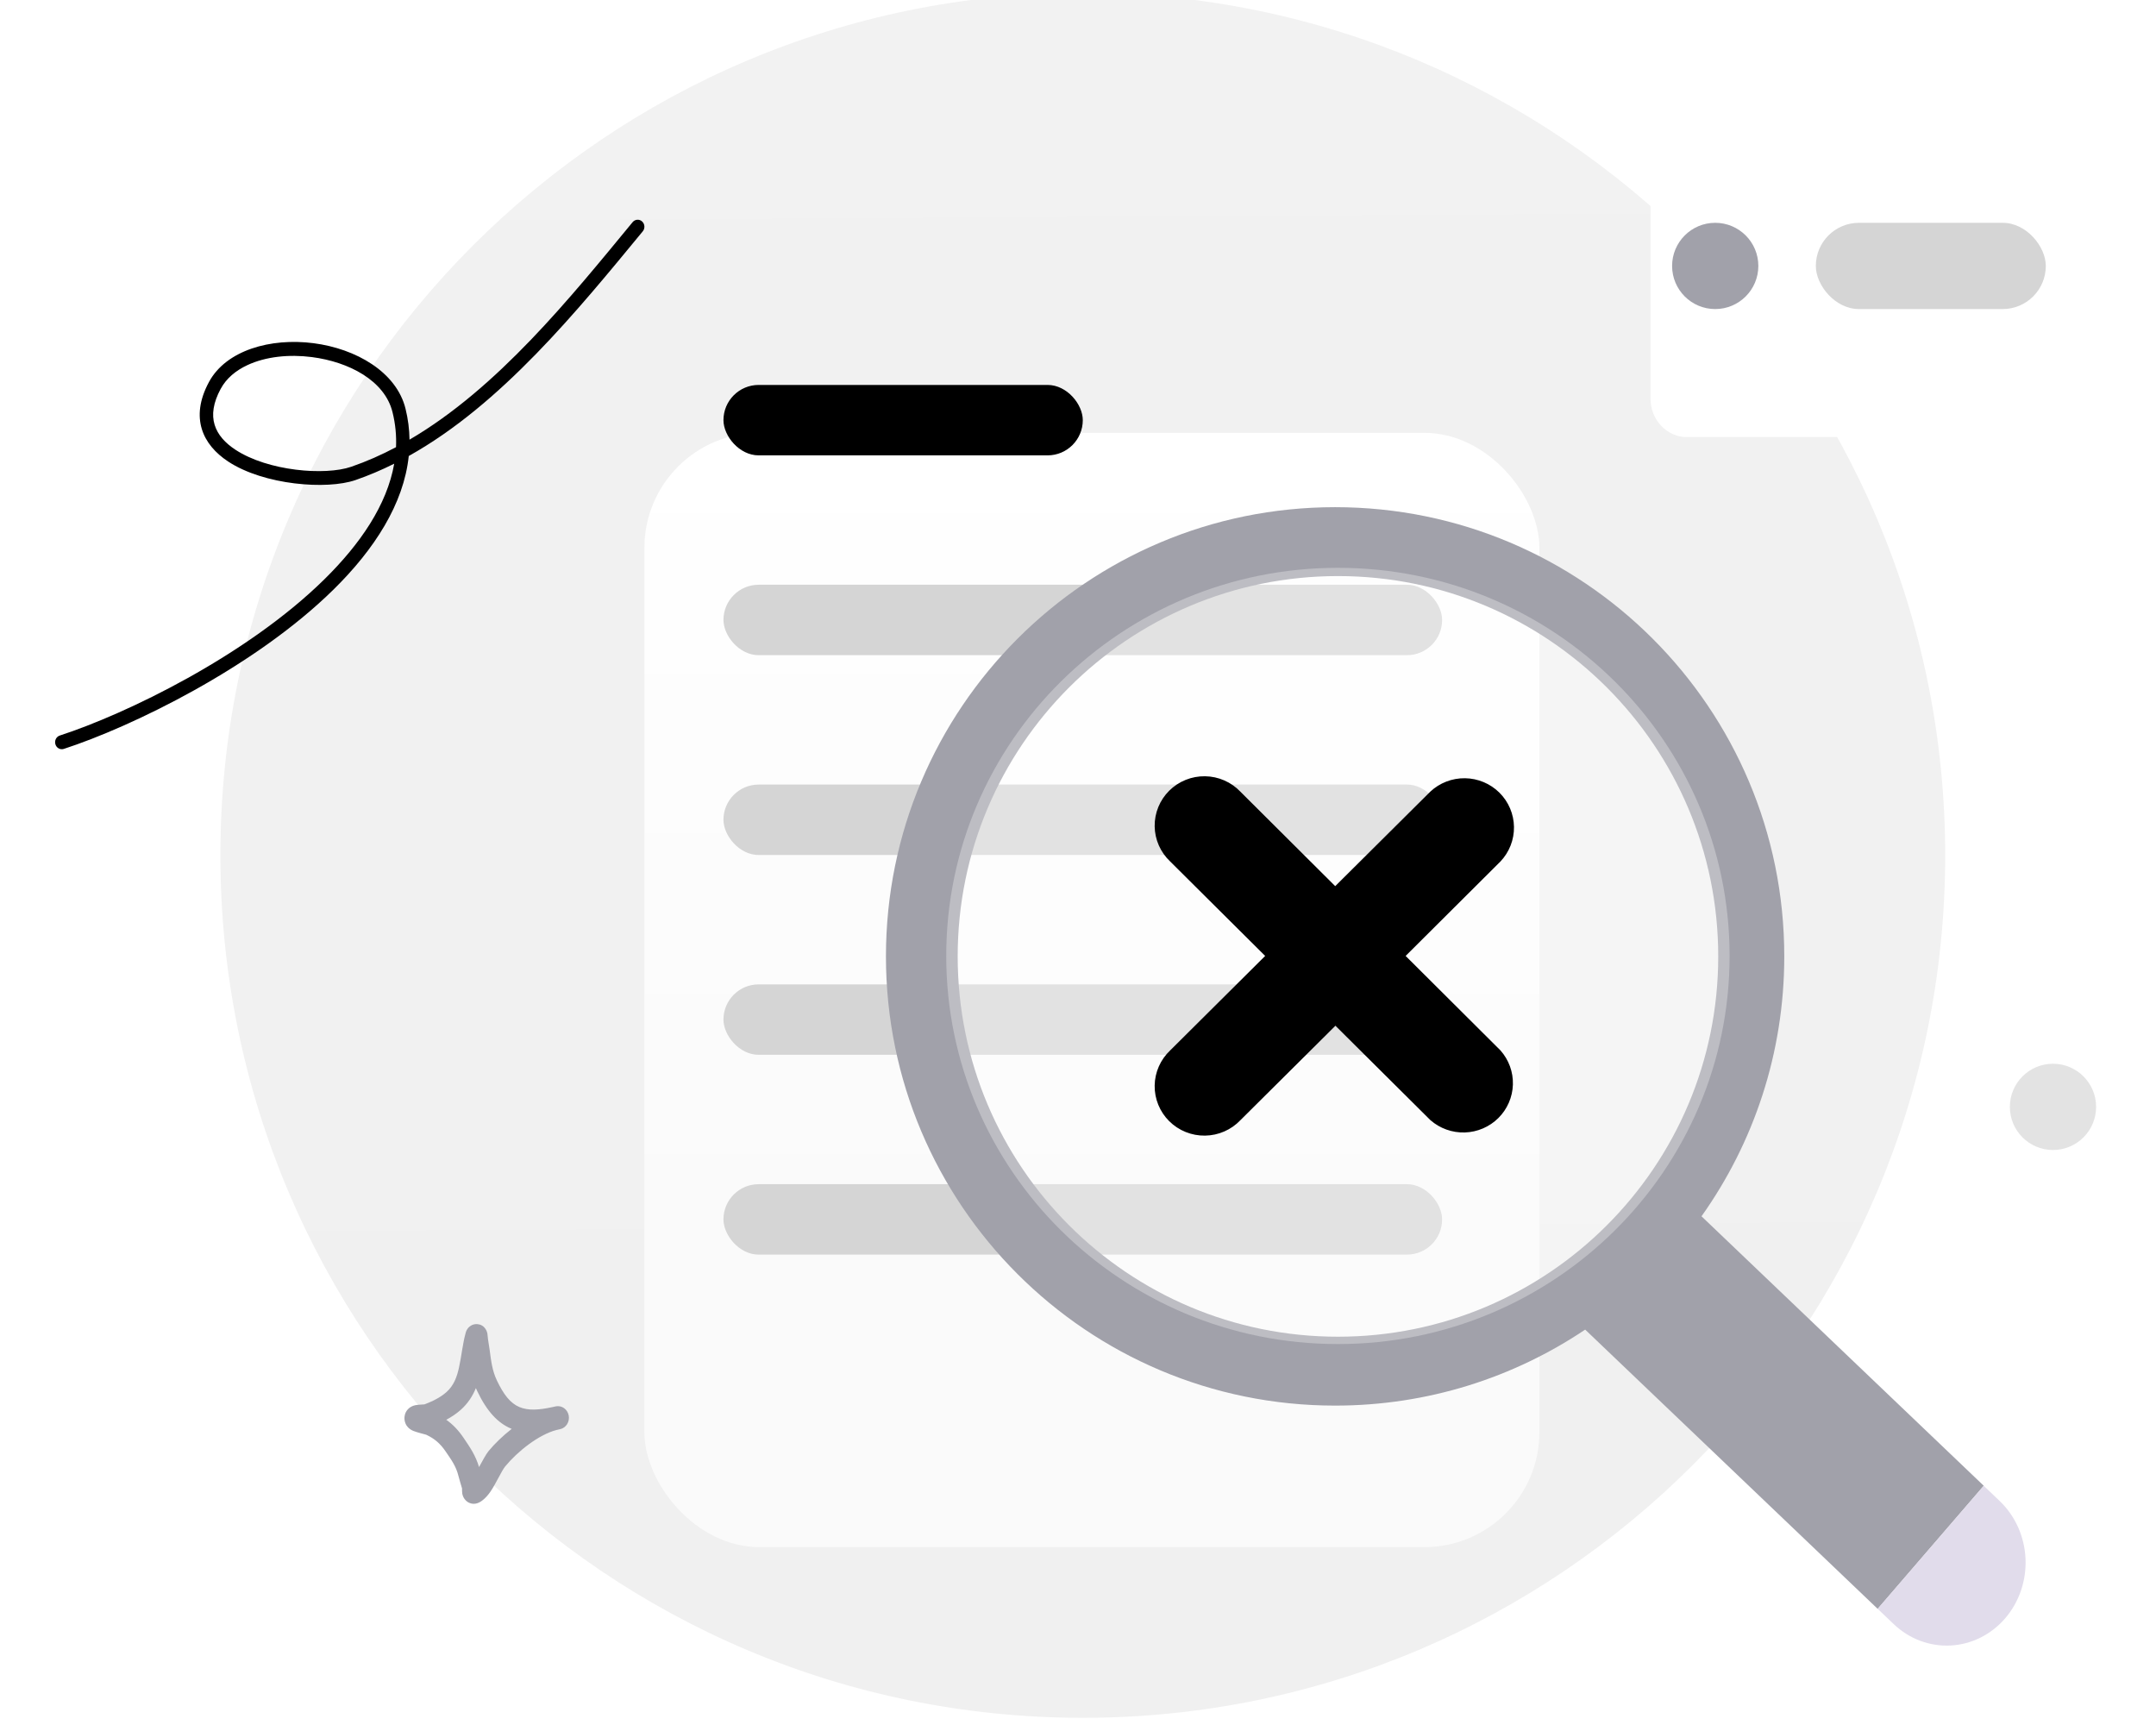 <svg width="225" height="180" viewBox="0 0 225 180" fill="none" xmlns="http://www.w3.org/2000/svg">
<g clip-path="url(#clip0_3024_15727)">
<path d="M113 179.25C162.706 179.25 203 138.956 203 89.25C203 39.544 162.706 -0.75 113 -0.75C63.294 -0.75 23 39.544 23 89.25C23 138.956 63.294 179.25 113 179.25Z" fill="url(#paint0_linear_3024_15727)"/>
<g filter="url(#filter0_d_3024_15727)">
<rect x="67.25" y="25.167" width="93.403" height="116.272" rx="12" fill="url(#paint1_linear_3024_15727)"/>
</g>
<rect x="75.5" y="40.167" width="37.5" height="7.35" rx="3.675" fill="black"/>
<rect x="75.5" y="61.017" width="75" height="7.35" rx="3.675" fill="#D5D5D5"/>
<rect x="75.5" y="81.867" width="75" height="7.35" rx="3.675" fill="#D5D5D5"/>
<rect x="75.5" y="102.717" width="75" height="7.35" rx="3.675" fill="#D5D5D5"/>
<rect x="75.5" y="123.567" width="75" height="7.35" rx="3.675" fill="#D5D5D5"/>
<g filter="url(#filter1_d_3024_15727)">
<path d="M216.612 12.317H171.552C169.452 12.317 167.75 14.109 167.75 16.319V38.608C167.75 40.818 169.452 42.609 171.552 42.609H216.612C218.712 42.609 220.414 40.818 220.414 38.608V16.319C220.414 14.109 218.712 12.317 216.612 12.317Z" fill="white"/>
</g>
<path d="M179 32.25C181.485 32.25 183.5 30.235 183.5 27.75C183.5 25.265 181.485 23.25 179 23.25C176.515 23.25 174.5 25.265 174.5 27.75C174.5 30.235 176.515 32.25 179 32.25Z" fill="#A1A1AA"/>
<rect x="189.5" y="23.25" width="24" height="9" rx="4.5" fill="#D5D5D5"/>
<path fill-rule="evenodd" clip-rule="evenodd" d="M139.332 146.672C148.992 146.672 157.97 143.75 165.429 138.741L195.953 167.88L207.024 155.036L177.569 126.918C183.009 119.263 186.207 109.903 186.207 99.797C186.207 73.909 165.221 52.922 139.332 52.922C113.444 52.922 92.457 73.909 92.457 99.797C92.457 125.685 113.444 146.672 139.332 146.672ZM179.314 99.797C179.314 121.715 161.546 139.482 139.629 139.482C117.712 139.482 99.944 121.715 99.944 99.797C99.944 77.88 117.712 60.112 139.629 60.112C161.546 60.112 179.314 77.88 179.314 99.797Z" fill="#A1A1AA"/>
<g filter="url(#filter2_b_3024_15727)">
<path d="M139.625 140.25C162.2 140.25 180.5 122.118 180.5 99.75C180.5 77.382 162.2 59.25 139.625 59.25C117.05 59.25 98.75 77.382 98.75 99.75C98.75 122.118 117.05 140.25 139.625 140.25Z" fill="white" fill-opacity="0.3"/>
</g>
<path d="M146.692 99.75L156.584 89.897C157.511 88.922 158.019 87.626 157.999 86.285C157.98 84.944 157.436 83.664 156.482 82.715C155.528 81.767 154.239 81.226 152.89 81.207C151.541 81.188 150.237 81.693 149.257 82.614L139.343 92.467L129.451 82.614C128.975 82.113 128.403 81.712 127.768 81.435C127.134 81.158 126.45 81.01 125.757 81.001C125.064 80.991 124.376 81.119 123.734 81.378C123.092 81.637 122.508 82.022 122.018 82.509C121.528 82.996 121.141 83.576 120.881 84.214C120.62 84.852 120.491 85.536 120.501 86.225C120.51 86.914 120.659 87.594 120.938 88.224C121.217 88.855 121.62 89.424 122.123 89.897L132.032 99.75L122.123 109.603C121.62 110.077 121.217 110.645 120.938 111.276C120.659 111.907 120.51 112.586 120.501 113.275C120.491 113.964 120.62 114.648 120.881 115.286C121.141 115.924 121.528 116.504 122.018 116.991C122.508 117.478 123.092 117.863 123.734 118.122C124.376 118.381 125.064 118.509 125.757 118.499C126.45 118.49 127.134 118.342 127.768 118.065C128.403 117.788 128.975 117.387 129.451 116.886L139.365 107.033L149.279 116.886C150.269 117.753 151.554 118.212 152.873 118.17C154.191 118.127 155.444 117.586 156.376 116.658C157.307 115.729 157.847 114.482 157.886 113.172C157.925 111.861 157.459 110.585 156.584 109.603L146.692 99.75Z" fill="black"/>
<path d="M195.951 167.882L207.021 155.038L208.689 156.63C210.306 158.174 211.275 160.331 211.381 162.627C211.488 164.923 210.723 167.169 209.256 168.872C207.788 170.575 205.738 171.594 203.556 171.706C201.375 171.818 199.24 171.013 197.623 169.469L195.955 167.877L195.951 167.882Z" fill="#E1DCEB"/>
<path fill-rule="evenodd" clip-rule="evenodd" d="M42.736 45.879C42.722 44.809 42.588 43.73 42.319 42.644C41.378 38.833 37.18 36.386 32.711 35.81C28.244 35.235 23.599 36.544 21.809 39.86C20.785 41.755 20.644 43.389 21.062 44.767C21.479 46.137 22.468 47.273 23.809 48.158C27.551 50.623 34.102 51.127 37.092 50.096C38.474 49.618 39.825 49.043 41.14 48.385C40.388 52.694 37.586 56.776 33.846 60.455C25.72 68.451 13.109 74.519 6.241 76.751C5.872 76.871 5.667 77.28 5.782 77.665C5.897 78.051 6.289 78.266 6.658 78.147C13.661 75.871 26.518 69.674 34.805 61.519C39.087 57.308 42.137 52.567 42.658 47.582C52.337 42.181 60.285 32.382 67.081 24.136C67.333 23.831 67.299 23.369 67.006 23.105C66.713 22.843 66.272 22.876 66.019 23.182C59.501 31.091 51.936 40.499 42.736 45.879ZM41.329 46.662C41.382 45.46 41.269 44.239 40.963 43.007C40.149 39.708 36.408 37.758 32.54 37.26C30.169 36.955 27.731 37.206 25.819 38.099C24.616 38.659 23.626 39.472 23.029 40.579C22.245 42.03 22.076 43.271 22.397 44.324C22.718 45.384 23.517 46.236 24.556 46.92C27.966 49.168 33.931 49.646 36.652 48.707C38.257 48.154 39.814 47.464 41.329 46.662Z" fill="black"/>
<circle cx="214.25" cy="115.5" r="4.5" fill="#E3E3E3"/>
<path fill-rule="evenodd" clip-rule="evenodd" d="M44.288 146.545C45.091 146.243 45.937 145.843 46.588 145.264C47.362 144.575 47.677 143.689 47.888 142.756C48.16 141.557 48.268 140.28 48.597 139.079C48.719 138.634 48.954 138.465 49.054 138.39C49.309 138.201 49.566 138.151 49.807 138.17C50.094 138.192 50.488 138.306 50.747 138.811C50.784 138.884 50.831 138.994 50.864 139.145C50.887 139.256 50.903 139.602 50.928 139.745C50.99 140.097 51.042 140.448 51.091 140.802C51.254 141.979 51.347 142.978 51.862 144.06C52.56 145.527 53.26 146.426 54.209 146.823C55.127 147.208 56.224 147.136 57.625 146.834C57.759 146.8 57.891 146.771 58.021 146.747C58.639 146.633 59.23 147.06 59.352 147.708C59.473 148.356 59.08 148.987 58.468 149.129C58.34 149.159 58.214 149.187 58.089 149.213C56.195 149.706 54.002 151.467 52.728 153.01C52.335 153.485 51.76 154.815 51.173 155.663C50.741 156.288 50.254 156.701 49.846 156.846C49.572 156.944 49.341 156.929 49.151 156.88C48.874 156.808 48.644 156.65 48.468 156.399C48.372 156.261 48.282 156.077 48.24 155.842C48.22 155.729 48.217 155.442 48.218 155.311C48.098 154.879 47.952 154.456 47.845 154.019C47.591 152.977 47.092 152.318 46.499 151.446C45.945 150.631 45.35 150.119 44.477 149.71C44.364 149.68 43.447 149.444 43.124 149.309C42.651 149.11 42.426 148.777 42.344 148.598C42.205 148.294 42.191 148.028 42.219 147.807C42.26 147.48 42.399 147.2 42.647 146.974C42.8 146.834 43.029 146.698 43.335 146.631C43.572 146.579 44.2 146.549 44.288 146.545ZM49.663 144.846C49.705 144.946 49.751 145.046 49.799 145.147C50.821 147.297 51.965 148.497 53.355 149.08L53.402 149.099C52.472 149.825 51.63 150.637 50.987 151.416C50.722 151.736 50.371 152.402 49.992 153.085C49.648 151.907 49.085 151.075 48.377 150.033C47.836 149.238 47.269 148.64 46.572 148.152C47.113 147.86 47.629 147.518 48.078 147.119C48.825 146.454 49.319 145.683 49.663 144.846Z" fill="#A1A1AA"/>
</g>
<defs>
<filter id="filter0_d_3024_15727" x="37.25" y="15.167" width="153.403" height="176.271" filterUnits="userSpaceOnUse" color-interpolation-filters="sRGB">
<feFlood flood-opacity="0" result="BackgroundImageFix"/>
<feColorMatrix in="SourceAlpha" type="matrix" values="0 0 0 0 0 0 0 0 0 0 0 0 0 0 0 0 0 0 127 0" result="hardAlpha"/>
<feOffset dy="20"/>
<feGaussianBlur stdDeviation="15"/>
<feComposite in2="hardAlpha" operator="out"/>
<feColorMatrix type="matrix" values="0 0 0 0 0.571 0 0 0 0 0.571 0 0 0 0 0.571 0 0 0 0.19 0"/>
<feBlend mode="normal" in2="BackgroundImageFix" result="effect1_dropShadow_3024_15727"/>
<feBlend mode="normal" in="SourceGraphic" in2="effect1_dropShadow_3024_15727" result="shape"/>
</filter>
<filter id="filter1_d_3024_15727" x="162.5" y="5.567" width="72.164" height="49.792" filterUnits="userSpaceOnUse" color-interpolation-filters="sRGB">
<feFlood flood-opacity="0" result="BackgroundImageFix"/>
<feColorMatrix in="SourceAlpha" type="matrix" values="0 0 0 0 0 0 0 0 0 0 0 0 0 0 0 0 0 0 127 0" result="hardAlpha"/>
<feOffset dx="4.5" dy="3"/>
<feGaussianBlur stdDeviation="4.875"/>
<feComposite in2="hardAlpha" operator="out"/>
<feColorMatrix type="matrix" values="0 0 0 0 0.105 0 0 0 0 0.466 0 0 0 0 0.546 0 0 0 0.09 0"/>
<feBlend mode="normal" in2="BackgroundImageFix" result="effect1_dropShadow_3024_15727"/>
<feBlend mode="normal" in="SourceGraphic" in2="effect1_dropShadow_3024_15727" result="shape"/>
</filter>
<filter id="filter2_b_3024_15727" x="90.75" y="51.25" width="97.75" height="97" filterUnits="userSpaceOnUse" color-interpolation-filters="sRGB">
<feFlood flood-opacity="0" result="BackgroundImageFix"/>
<feGaussianBlur in="BackgroundImageFix" stdDeviation="4"/>
<feComposite in2="SourceAlpha" operator="in" result="effect1_backgroundBlur_3024_15727"/>
<feBlend mode="normal" in="SourceGraphic" in2="effect1_backgroundBlur_3024_15727" result="shape"/>
</filter>
<linearGradient id="paint0_linear_3024_15727" x1="112.306" y1="-30.056" x2="114.15" y2="286.01" gradientUnits="userSpaceOnUse">
<stop stop-color="#F2F2F2"/>
<stop offset="1" stop-color="#EFEFEF"/>
</linearGradient>
<linearGradient id="paint1_linear_3024_15727" x1="113.951" y1="25.167" x2="113.951" y2="141.439" gradientUnits="userSpaceOnUse">
<stop stop-color="white"/>
<stop offset="0.719" stop-color="#FAFAFA"/>
</linearGradient>
<clipPath id="clip0_3024_15727">
<rect width="225" height="180" fill="white"/>
</clipPath>
</defs>
</svg>
